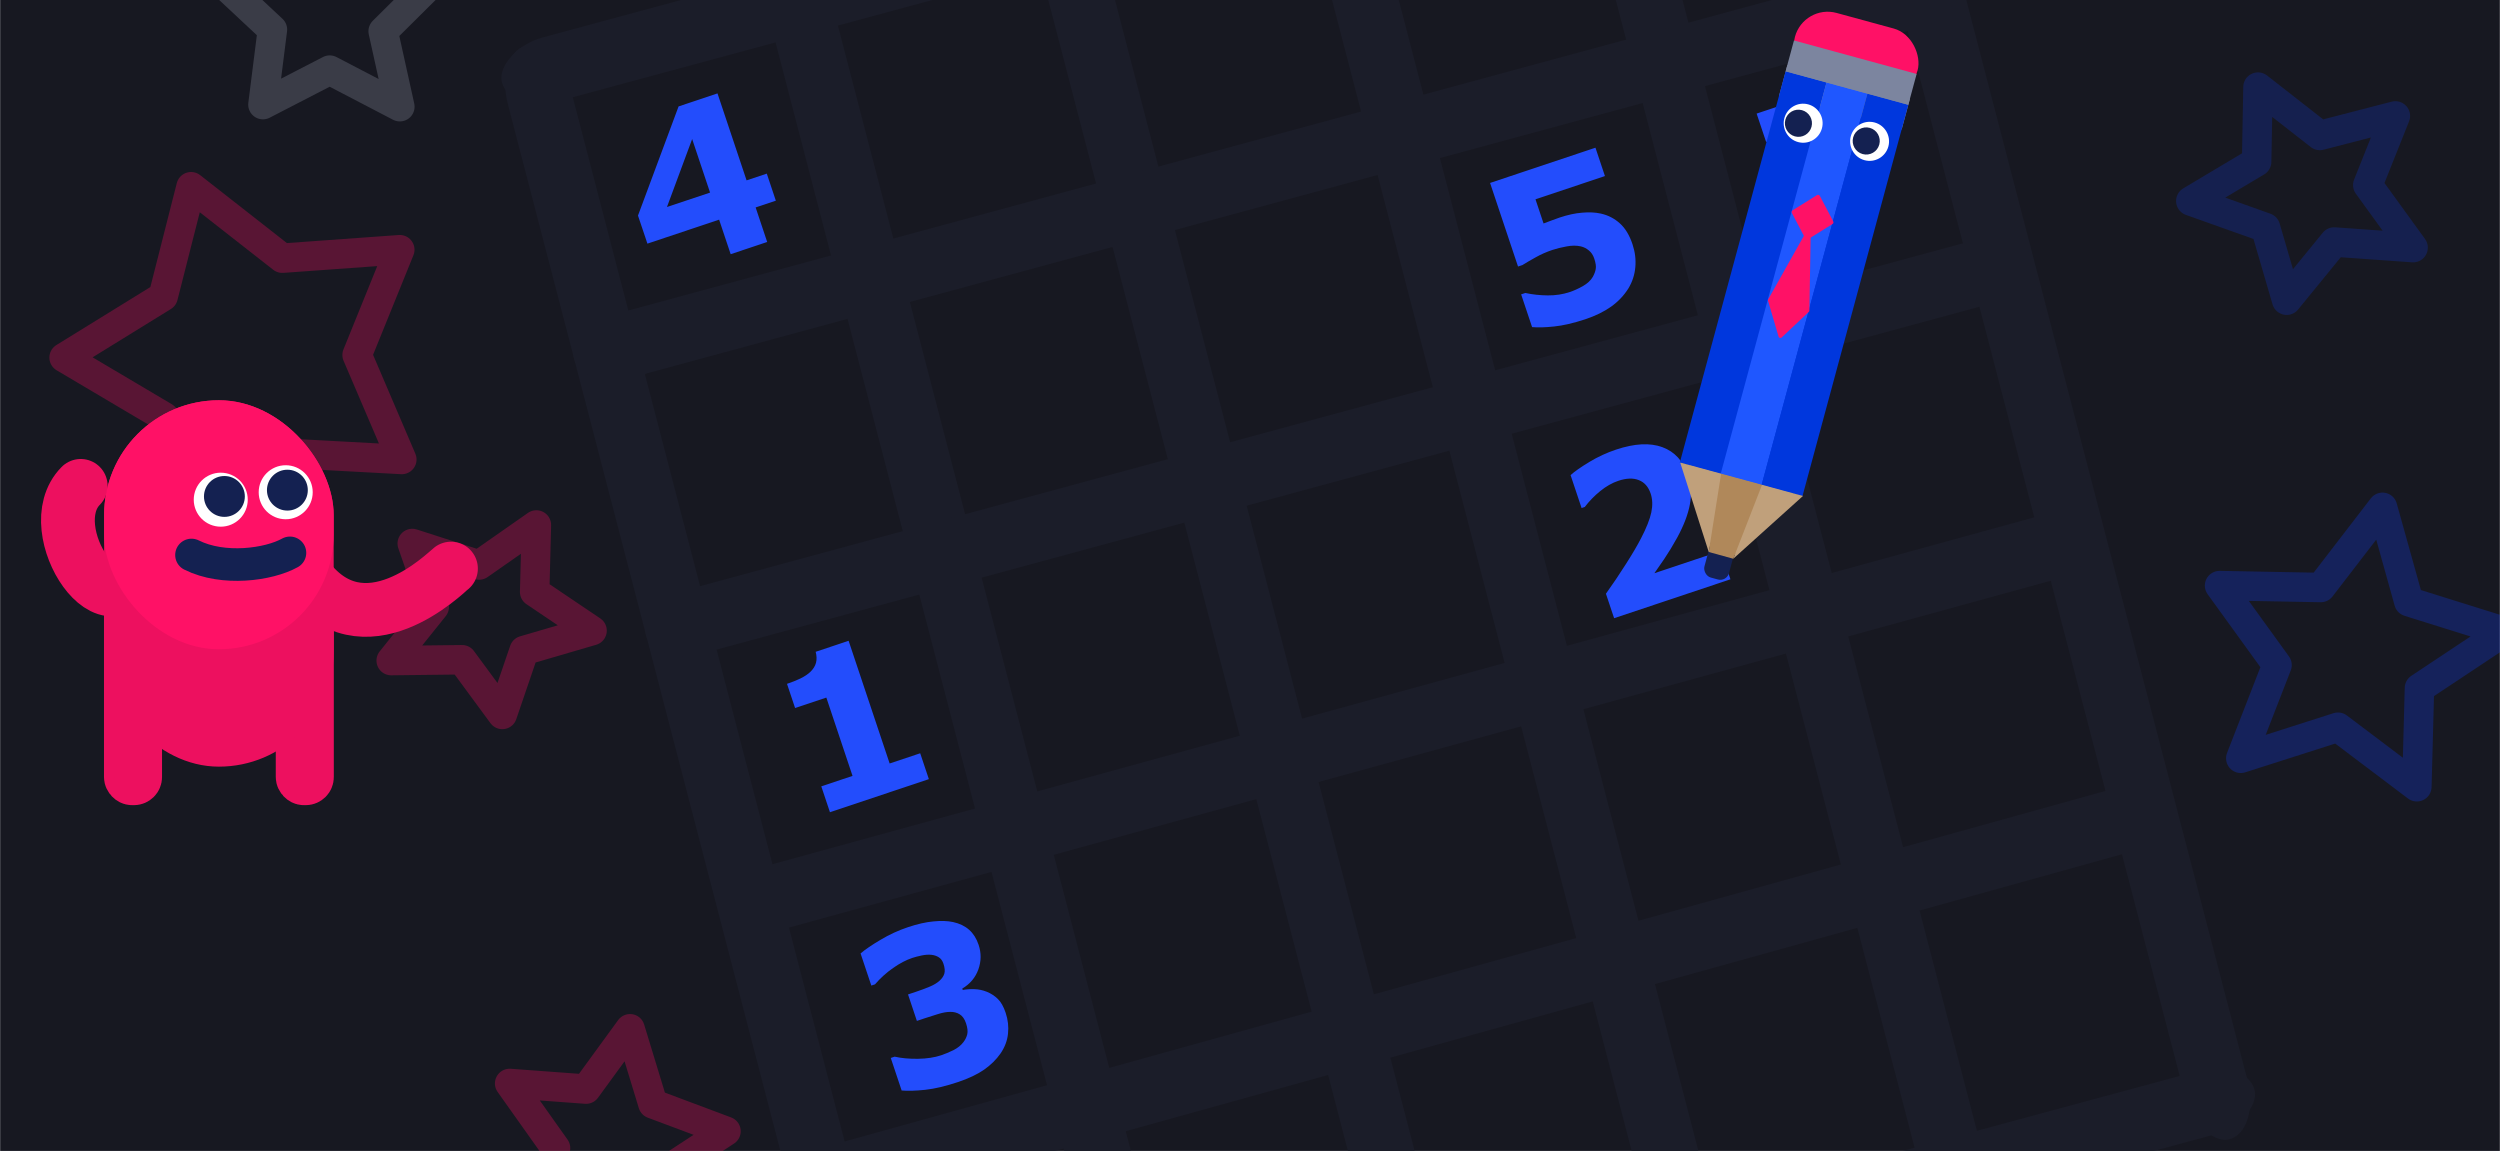 <?xml version="1.0" encoding="UTF-8" standalone="no"?>
<svg
   xmlns:dc="http://purl.org/dc/elements/1.1/"
   xmlns:cc="http://creativecommons.org/ns#"
   xmlns:rdf="http://www.w3.org/1999/02/22-rdf-syntax-ns#"
   xmlns:svg="http://www.w3.org/2000/svg"
   xmlns="http://www.w3.org/2000/svg"
   xmlns:xlink="http://www.w3.org/1999/xlink"
   xmlns:sodipodi="http://sodipodi.sourceforge.net/DTD/sodipodi-0.dtd"
   xmlns:inkscape="http://www.inkscape.org/namespaces/inkscape"
   width="3078"
   height="1417"
   viewBox="0 0 814.21 374.878"
   version="1.1"
   id="svg172"
   sodipodi:docname="play_night.svg"
   inkscape:version="0.92.3 (2405546, 2018-03-11)">
  <sodipodi:namedview
     pagecolor="#ffffff"
     bordercolor="#666666"
     borderopacity="1"
     objecttolerance="10"
     gridtolerance="10"
     guidetolerance="10"
     inkscape:pageopacity="0"
     inkscape:pageshadow="2"
     inkscape:window-width="1920"
     inkscape:window-height="1017"
     id="namedview174"
     showgrid="false"
     inkscape:zoom="0.36907082"
     inkscape:cx="458.19111"
     inkscape:cy="516.07024"
     inkscape:window-x="-8"
     inkscape:window-y="-8"
     inkscape:window-maximized="1"
     inkscape:current-layer="svg172"
     inkscape:snap-global="false" />
  <style
     id="style2"><![CDATA[.B{stroke-linecap:round}.C{stroke-linejoin:round}.D{fill:#fff}.E{fill-opacity:0.874}.F{fill:#0037dd}.G{stroke:#f16}.H{fill:#c0a07b}.I{fill:#142151}.J{stroke-width:41.518}.K{fill:#7c859f}.L{stroke:#ed105f}.M{stroke-opacity:0.282}.N{stroke-width:3.61}]]></style>
  <defs
     id="defs10">
    <linearGradient
       id="A">
      <stop
         offset="0"
         stop-color="#234dfc"
         id="stop4" />
      <stop
         offset="1"
         stop-color="#234dfc"
         stop-opacity="0"
         id="stop6" />
    </linearGradient>
    <linearGradient
       xlink:href="#A"
       id="B"
       x1="381.689"
       y1="213.877"
       x2="247.208"
       y2="157.256"
       gradientUnits="userSpaceOnUse"
       gradientTransform="matrix(0.352,0,0,0.351,432.488,104.159)" />
  </defs>
  <rect
     style="fill:#171821;fill-opacity:1"
     id="rect12"
     class="D"
     width="814.21"
     height="374.878"
     x="-2.3193359e-006"
     y="-1.6479493e-006"
     ry="0" />
  <path
     style="fill:none;fill-opacity:0.874;stroke:#ff1166;stroke-width:9.6;stroke-linecap:round;stroke-linejoin:round;stroke-opacity:0.282"
     inkscape:connector-curvature="0"
     id="path14"
     class="B C E G J M"
     d="m 216.514,406.907 -19.992,-16.255 -23.555,6.636 7.932,-23.324 -14.943,-21.059 24.894,1.84 14.32,-19.652 7.454,24.461 23.793,8.914 -20.287,13.278 z" />
  <path
     style="fill:#234dfc"
     inkscape:connector-curvature="0"
     id="path16"
     d="m 563.596,188.692 -37.892,12.673 -2.667,-7.974 q 3.292,-4.597 6.454,-9.583 3.194,-4.997 4.963,-8.436 2.654,-5.104 3.364,-8.477 0.71,-3.373 -0.211,-6.128 -1.106,-3.306 -3.841,-4.374 -2.714,-1.111 -6.701,0.223 -2.982,0.997 -5.876,3.335 -2.862,2.327 -5.042,5.182 l -1.037,0.347 -3.588,-10.729 q 1.965,-1.775 6.102,-4.275 4.169,-2.512 8.675,-4.019 9.076,-3.035 15.12,-0.804 6.033,2.199 8.364,9.168 1.529,4.57 0.604,9.457 -0.892,4.876 -4.129,10.823 -2.039,3.709 -4.251,7.008 -2.223,3.266 -3.184,4.597 l 21.685,-7.252 z m -31.901,-109.123 q 1.258,3.76 0.915,7.478 -0.321,3.675 -2.241,6.876 -2.158,3.461 -5.647,5.961 -3.467,2.457 -8.426,4.116 -5.813,1.908 -10.136,2.345 -4.28,0.458 -7.176,0.202 l -3.567,-10.664 1.361,-0.455 q 3.535,0.764 7.329,0.792 3.794,0.029 7.165,-1.099 2.042,-0.683 4.257,-1.928 2.236,-1.288 3.218,-2.986 0.766,-1.373 0.97,-2.595 0.237,-1.232 -0.49,-3.404 -0.564,-1.686 -1.743,-2.625 -1.157,-0.982 -2.606,-1.327 -2.108,-0.484 -4.68,0.016 -2.583,0.467 -4.592,1.139 -2.917,0.976 -5.434,2.394 -2.495,1.375 -4.342,2.534 l -1.426,0.477 -9.106,-27.228 34.327,-11.48 3.09,9.238 -22.625,7.567 2.634,7.877 q 0.983,-0.401 2.496,-0.943 1.534,-0.585 2.701,-0.976 3.987,-1.333 7.359,-1.596 3.394,-0.306 6.118,0.297 3.546,0.796 6.186,3.193 2.629,2.364 4.114,6.805 z m 81.463,-45.628 -8.914,45.977 -13.873,4.64 9.638,-46.615 -24.797,8.293 -3.09,-9.238 37.828,-12.651 z" />
  <g
     style="fill:#1b1d29;fill-opacity:1"
     id="g44"
     transform="translate(255.843,84.997)">
    <g
       id="g30"
       transform="matrix(0.965,-0.261,0.252,0.968,0,0)"
       style="fill:#1b1d29;fill-opacity:1">
      <rect
         id="rect18"
         ry="16.906"
         y="-89.801"
         x="-74.708"
         height="489.733"
         width="21.038"
         style="fill:#1b1d29;fill-opacity:1" />
      <rect
         id="rect20"
         width="21.038"
         height="489.733"
         x="14.772"
         y="-90.014"
         ry="16.906"
         style="fill:#1b1d29;fill-opacity:1" />
      <rect
         id="rect22"
         ry="16.906"
         y="-90.226"
         x="104.253"
         height="489.733"
         width="21.038"
         style="fill:#1b1d29;fill-opacity:1" />
      <rect
         id="rect24"
         width="21.038"
         height="489.733"
         x="193.733"
         y="-90.439"
         ry="16.906"
         style="fill:#1b1d29;fill-opacity:1" />
      <rect
         id="rect26"
         ry="16.906"
         y="-90.652"
         x="283.214"
         height="489.733"
         width="21.038"
         style="fill:#1b1d29;fill-opacity:1" />
      <rect
         id="rect28"
         width="21.038"
         height="489.733"
         x="372.694"
         y="-90.864"
         ry="16.906"
         style="fill:#1b1d29;fill-opacity:1" />
    </g>
    <rect
       id="rect32"
       width="21.355"
       height="468.441"
       x="69.537"
       y="-74.704"
       ry="16.171"
       transform="matrix(-0.253,-0.968,0.965,-0.261,0,0)"
       style="fill:#1b1d29;fill-opacity:1" />
    <rect
       id="rect34"
       transform="matrix(-0.251,-0.968,0.965,-0.262,0,0)"
       ry="16.138"
       y="-74.707"
       x="-23.499"
       height="467.497"
       width="21.347"
       style="fill:#1b1d29;fill-opacity:1" />
    <rect
       id="rect36"
       width="21.349"
       height="467.919"
       x="-116.283"
       y="-74.613"
       ry="16.153"
       transform="matrix(-0.251,-0.968,0.965,-0.262,0,0)"
       style="fill:#1b1d29;fill-opacity:1" />
    <rect
       id="rect38"
       transform="matrix(-0.248,-0.969,0.964,-0.265,0,0)"
       ry="15.954"
       y="-70.777"
       x="-209.646"
       height="462.159"
       width="21.331"
       style="fill:#1b1d29;fill-opacity:1" />
    <rect
       id="rect40"
       width="21.317"
       height="457.483"
       x="-302.936"
       y="-67.058"
       ry="15.792"
       transform="matrix(-0.246,-0.969,0.964,-0.268,0,0)"
       style="fill:#1b1d29;fill-opacity:1" />
    <rect
       id="rect42"
       transform="matrix(-0.253,-0.968,0.965,-0.261,0,0)"
       ry="16.171"
       y="-73.662"
       x="-395.992"
       height="468.441"
       width="21.355"
       style="fill:#1b1d29;fill-opacity:1" />
  </g>
  <path
     style="opacity:0.268;fill:none;fill-opacity:0.874;stroke:#123ffc;stroke-width:9.6;stroke-linecap:round;stroke-linejoin:round"
     inkscape:connector-curvature="0"
     id="path46"
     class="B C E"
     d="m 815.705,205.736 -27.68,18.385 -0.853,32.137 -25.685,-19.388 -31.662,10.123 11.805,-30.368 -18.715,-25.881 32.982,0.62 20.095,-26.118 8.578,30.751 z" />
  <g
     style="fill:#234dfc"
     id="g52"
     transform="translate(255.843,84.997)">
    <path
       inkscape:connector-curvature="0"
       id="path48"
       d="m -3.183,-19.629 -6.58,2.201 3.762,11.248 -11.896,3.979 -3.762,-11.248 -23.371,7.816 c 0.12,0.276 -0.814,-2.521 -3.057,-9.141 l 13.226,-35.562 12.674,-4.239 9.475,28.33 6.58,-2.201 z m -21.425,-2.637 -5.832,-17.439 -8.203,22.133 z"
       style="paint-order:normal" />
    <path
       inkscape:connector-curvature="0"
       id="path50"
       d="m 65.527,238.044 q 2.044,0.83 3.591,2.331 1.547,1.501 2.555,4.515 1.138,3.404 0.763,6.809 -0.342,3.394 -2.425,6.433 -2.04,2.953 -5.366,5.291 -3.305,2.295 -8.556,4.051 -5.997,2.005 -10.622,2.507 -4.593,0.491 -7.674,0.224 l -3.545,-10.599 1.264,-0.423 q 3.351,0.753 7.621,0.695 4.302,-0.069 7.511,-1.142 1.88,-0.629 3.987,-1.658 2.096,-1.061 3.272,-2.608 0.928,-1.211 1.262,-2.584 0.323,-1.405 -0.403,-3.577 -0.705,-2.107 -2.056,-2.916 -1.363,-0.842 -3.114,-0.797 -1.762,0.013 -4.009,0.728 -2.258,0.683 -4.171,1.323 l -2.658,0.889 -2.884,-8.622 2.755,-0.922 q 2.528,-0.846 4.419,-1.658 1.891,-0.812 3.057,-1.851 1.22,-1.093 1.597,-2.336 0.366,-1.276 -0.295,-3.253 -0.488,-1.459 -1.526,-2.085 -1.049,-0.658 -2.357,-0.797 -1.459,-0.161 -3.242,0.219 -1.783,0.38 -3.015,0.792 -3.047,1.019 -6.255,3.281 -3.219,2.23 -5.896,5.324 l -1.199,0.401 -3.502,-10.47 q 2.3,-1.959 6.545,-4.46 4.234,-2.533 8.934,-4.105 4.57,-1.528 8.277,-1.867 3.696,-0.371 6.377,0.21 3.189,0.699 5.245,2.535 2.055,1.835 3.074,4.882 1.344,4.019 -0.089,8.031 -1.444,3.979 -5.236,6.22 l 0.152,0.454 q 1.729,-0.326 3.804,-0.263 2.075,0.063 4.032,0.85 z m -18.869,-69.258 -32.22,10.776 -2.819,-8.428 10.178,-3.404 -8.532,-25.51 -10.178,3.404 -2.634,-7.877 q 2.334,-0.78 4.386,-1.755 2.042,-1.007 3.24,-2.165 1.415,-1.374 1.824,-2.953 0.409,-1.578 -0.112,-3.567 l 10.729,-3.588 13.367,39.967 9.951,-3.328 z" />
  </g>
  <path
     d="M 130.83,149.662 92.52,147.584 63.257,171.379 53.48,135.805 20.834,116.474 53.1,96.566 62.187,60.824 91.905,84.095 130.168,81.335 116.268,115.626 Z"
     class="E G M"
     id="path54"
     inkscape:connector-curvature="0"
     style="fill:none;fill-opacity:0.874;stroke:#ff1166;stroke-width:9.6;stroke-linecap:round;stroke-linejoin:round;stroke-opacity:0.282" />
  <path
     d="M 130.19,34.75 107.341,22.841 85.598,34.073 88.684,9.631 69.816,-7.998 94.572,-11.195 l 10.081,-22.127 12.215,22.466 25.099,3.954 -17.207,17.082 z"
     class="E J"
     id="path56"
     inkscape:connector-curvature="0"
     style="opacity:0.213;fill:none;fill-opacity:0.874;stroke:#bdc1d3;stroke-width:9.6;stroke-linecap:round;stroke-linejoin:round" />
  <path
     d="m 192.796,205.413 -22.121,6.468 -7.106,20.828 -13.11,-17.814 -23.083,0.272 14.018,-17.478 -7.161,-20.66 21.774,7.012 18.658,-13.04 -0.561,21.811 z"
     class="E G M"
     id="path58"
     inkscape:connector-curvature="0"
     style="fill:none;fill-opacity:0.874;stroke:#ff1166;stroke-width:9.6;stroke-linecap:round;stroke-linejoin:round;stroke-opacity:0.282" />
  <path
     d="m 785.952,80.66 -25.702,-1.831 -15.476,18.958 -6.897,-23.65 -24.326,-8.663 21.439,-12.786 0.441,-24.312 20.147,15.748 24.599,-6.362 -8.987,22.519 z"
     class="E J"
     id="path60"
     inkscape:connector-curvature="0"
     style="opacity:0.213;fill:none;fill-opacity:0.874;stroke:#123ffc;stroke-width:9.6;stroke-linecap:round;stroke-linejoin:round" />
  <path
     d="m 44.648,181.748 c -6.737,28.241 -32.549,-9.175 -18.403,-23.486 m 72.992,28.874 c 18.905,26.503 46.107,-0.832 47.604,-1.933"
     class="L"
     id="path62"
     inkscape:connector-curvature="0"
     style="fill:none;stroke:#ed105f;stroke-width:17.514;stroke-linecap:round;stroke-linejoin:round" />
  <g
     style="fill:#a329a3;stroke-width:17.612"
     id="g70"
     transform="matrix(0.876,0,0,0.876,230.869,11.603)">
    <rect
       id="rect66"
       class="B C L"
       ry="1.648"
       y="200.203"
       x="-152.257"
       height="77.126"
       width="3.967"
       style="stroke:#ed105f;stroke-linecap:round;stroke-linejoin:round;paint-order:normal" />
    <rect
       id="rect68"
       class="B C L"
       style="stroke:#ed105f;stroke-linecap:round;stroke-linejoin:round;paint-order:normal"
       width="3.967"
       height="77.126"
       x="-216.131"
       y="200.203"
       ry="1.648" />
  </g>
  <rect
     id="rect72"
     style="fill:#ed105f;stroke-width:0.876;paint-order:normal"
     width="74.776"
     height="119.335"
     x="33.859"
     y="130.379"
     ry="37.388" />
  <rect
     id="rect74"
     ry="37.388"
     y="130.379"
     x="33.859"
     height="81.095"
     width="74.776"
     style="fill:#ff1166;stroke-width:0.876;paint-order:normal" />
  <g
     style="stroke-linecap:round;stroke-linejoin:round"
     id="g80"
     class="B C"
     transform="matrix(0.876,0,0,0.876,230.869,11.603)">
    <path
       style="fill:none;stroke:#142151;stroke-width:12.12"
       inkscape:connector-curvature="0"
       id="path76"
       d="m -155.792,192.325 c -7.904,4.407 -24.816,6.715 -36.609,0.793" />
    <circle
       id="circle78"
       class="D N"
       style="fill:#ffffff;stroke:#ffffff;stroke-width:3.61;paint-order:normal"
       cx="-181.523"
       cy="172.553"
       r="8.235" />
  </g>
  <circle
     id="circle82"
     class="I"
     r="6.655"
     cy="161.705"
     cx="73.043"
     style="fill:#142151;stroke-width:0.876;paint-order:normal" />
  <circle
     id="circle84"
     class="B C D N"
     r="7.216"
     cy="160.337"
     cx="93.011"
     style="fill:#ffffff;stroke:#ffffff;stroke-width:3.163;stroke-linecap:round;stroke-linejoin:round;paint-order:normal" />
  <circle
     id="circle86"
     class="I"
     style="fill:#142151;stroke-width:0.876;paint-order:normal"
     cx="93.557"
     cy="159.653"
     r="6.655" />
  <path
     style="fill:#0037dd;stroke-width:1.024"
     inkscape:connector-curvature="0"
     id="path126"
     class="F"
     d="m 584.928,23.939 -34.522,127.593 33.639,9.158 34.522,-127.593 z" />
  <path
     style="fill:#c0a07b;stroke-width:1.024"
     inkscape:connector-curvature="0"
     id="path128"
     class="H"
     d="m 550.399,151.53 6.755,28.437 6.726,1.857 20.163,-21.134 z" />
  <g
     id="g140"
     transform="matrix(0.623,0.17,-0.169,0.625,316.977,44.493)"
     style="stroke-width:1.582">
    <rect
       id="rect130"
       class="K"
       ry="0"
       y="-142.47"
       x="386.96"
       height="16.074"
       width="64.134"
       style="fill:#7c859f;stroke-width:1.582;paint-order:normal" />
    <rect
       id="rect132"
       class="F"
       style="fill:#0037dd;stroke-width:1.582;paint-order:normal"
       width="21.378"
       height="204.039"
       x="386.928"
       y="-139.265"
       ry="0.013" />
    <rect
       id="rect134"
       ry="0.013"
       y="-139.265"
       x="408.307"
       height="204.039"
       width="21.378"
       style="fill:#1f57ff;stroke-width:1.582;paint-order:normal" />
    <rect
       id="rect136"
       class="F"
       style="fill:#0037dd;stroke-width:1.582;paint-order:normal"
       width="21.378"
       height="204.039"
       x="429.685"
       y="-139.265"
       ry="0.013" />
    <rect
       id="rect138"
       class="I"
       style="fill:#142151;stroke-width:1.582;paint-order:normal"
       width="12.834"
       height="23.824"
       x="412.583"
       y="92.517"
       ry="4.551" />
  </g>
  <path
     style="fill:#c0a07b;stroke-width:1.024"
     inkscape:connector-curvature="0"
     id="path142"
     class="H"
     d="m 547.23,150.667 9.291,29.127 4.037,-25.498 z m 26.655,7.256 -9.37,24.073 22.698,-20.445 z" />
  <path
     style="fill:#b0885a;stroke-width:1.024"
     inkscape:connector-curvature="0"
     id="path144"
     d="m 560.558,154.295 -4.037,25.498 7.994,2.203 9.37,-24.073 z" />
  <g
     id="g152"
     transform="matrix(0.623,0.17,-0.169,0.625,316.977,44.493)"
     style="stroke-width:1.582">
    <rect
       id="rect146"
       ry="17.105"
       y="-174.349"
       x="386.929"
       height="34.209"
       width="64.134"
       style="fill:#ff1166;stroke-width:1.582;paint-order:normal" />
    <rect
       id="rect148"
       class="K"
       style="fill:#7c859f;stroke-width:1.582;paint-order:normal"
       width="64.134"
       height="16.074"
       x="386.929"
       y="-155.339"
       ry="0" />
    <circle
       id="circle150"
       class="D"
       style="fill:#ffffff;stroke-width:1.582;paint-order:normal"
       cx="402.298"
       cy="-116.397"
       r="9.821" />
  </g>
  <g
     style="fill:#ff1166;stroke:#ff1166;stroke-width:1.582;stroke-linecap:round;stroke-linejoin:round"
     id="g158"
     class="B C G"
     transform="matrix(0.646,0,0,0.648,316.977,44.493)">
    <path
       style="stroke-width:2.073"
       inkscape:connector-curvature="0"
       id="path154"
       d="m 425.933,30.307 -12.258,7.617 6.726,12.769 12.259,-7.617 z" />
    <path
       style="stroke-width:1.897"
       inkscape:connector-curvature="0"
       id="path156"
       d="m 421.312,47.333 -19.676,34.948 5.309,17.99 13.675,-12.838 z" />
  </g>
  <g
     id="g168"
     transform="matrix(0.623,0.17,-0.169,0.625,316.977,44.493)"
     style="stroke-width:1.582">
    <circle
       id="circle160"
       class="D"
       r="9.821"
       cy="-116.397"
       cx="437.031"
       style="fill:#ffffff;stroke-width:1.582;paint-order:normal" />
    <g
       style="fill:#142151;stroke-width:1.582"
       id="g166"
       class="I">
      <circle
         id="circle162"
         cy="-116.135"
         cx="435.346"
         style="stroke-width:1.582;paint-order:normal"
         r="6.831" />
      <circle
         id="circle164"
         r="6.831"
         style="stroke-width:1.582;paint-order:normal"
         cx="400.006"
         cy="-115.748" />
    </g>
  </g>
</svg>

